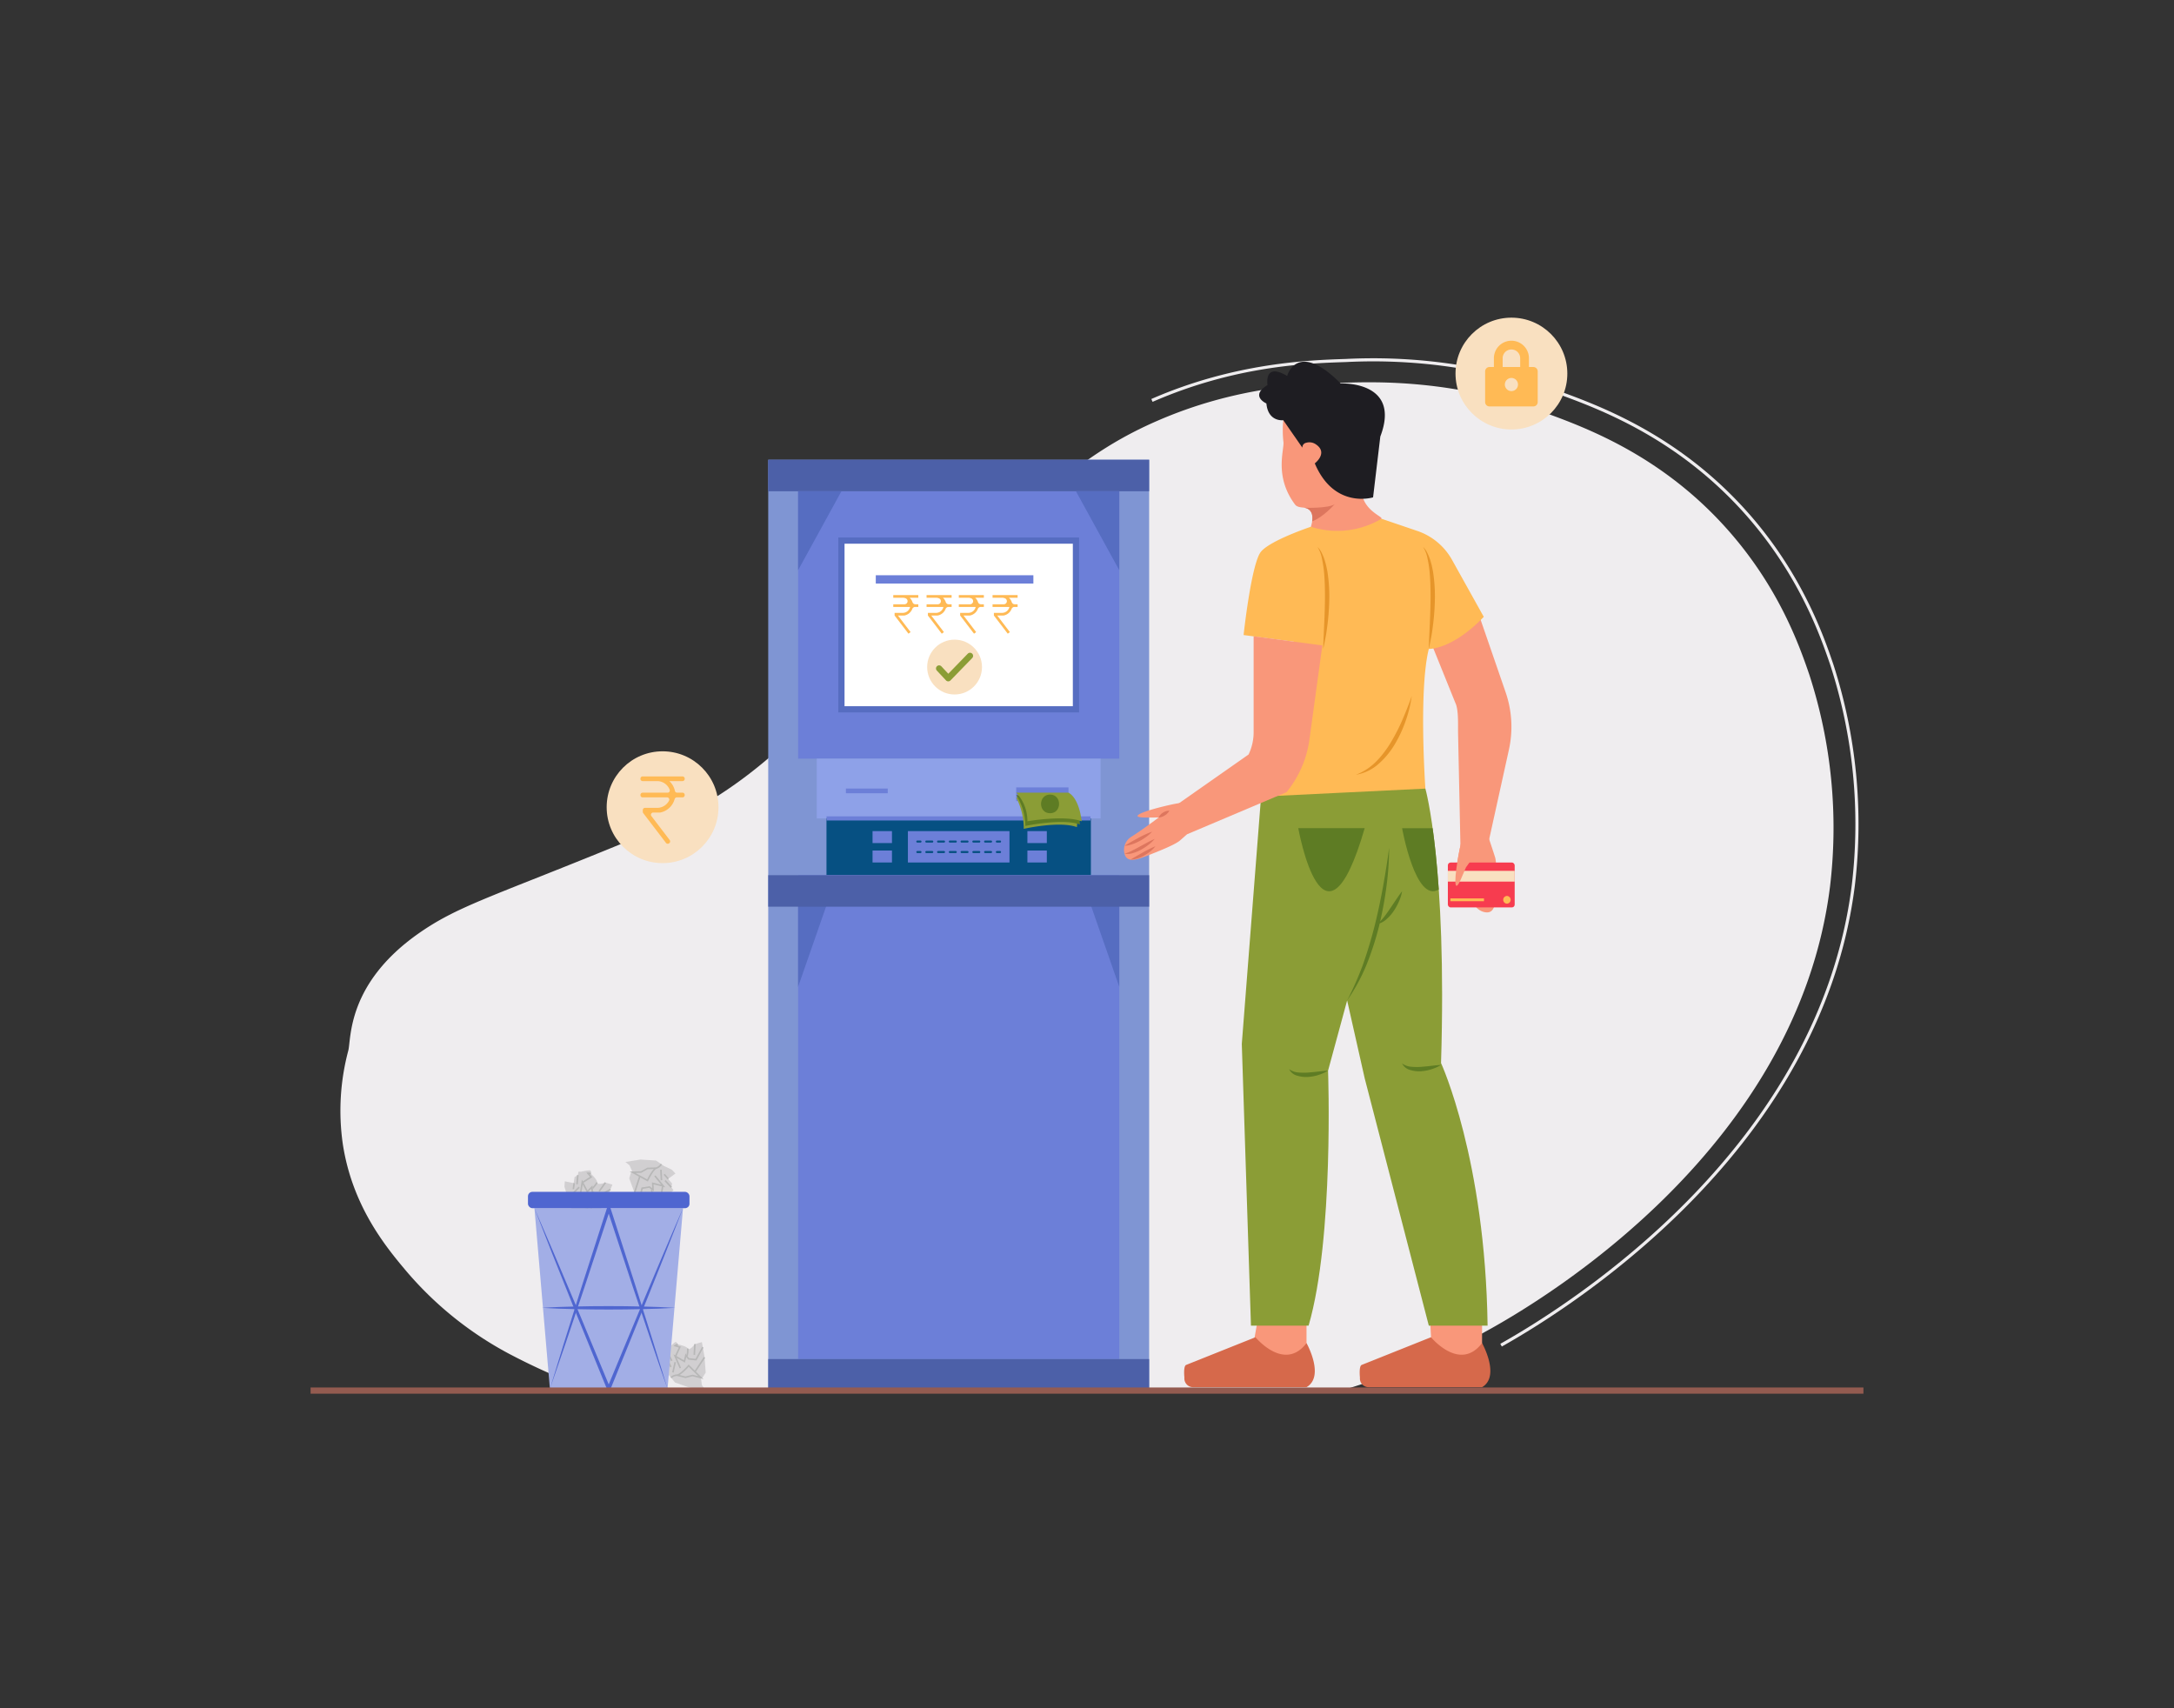 <svg id="Layer_1" data-name="Layer 1" xmlns="http://www.w3.org/2000/svg" viewBox="0 0 700 550"><rect x="0" y="0" width="700" height="550" fill="#333333" stroke="none"/><title>withdrawing money from atm</title><path d="M431.978,447.723c16.25-5.08,30.83-10.27,48.37-20.12,18.09-10.16,98.45-58.51,108.9-142.19a159.615,159.615,0,0,0-6.66-68.16c-3.23-9.47-9.93-28.49-26.84-47.3-20.7-23.04-44.32-31.97-58.17-37.02-29.14-10.63-53.58-10.07-65.22-9.69-12.56.41-34.73,1.33-59.93,12.34-16.44,7.18-26.66,15.37-41.72,27.61-23.86,19.41-27,27.49-68.74,67.57-11.46,11-20.88,19.67-35.26,28.21-9.97,5.92-18.03,9.23-32.9,15.27-36.55,14.85-46.957,17.857-58.917,26.217-23.26,16.27-21.753,34.013-22.753,37.833a75.127,75.127,0,0,0-1.77,29.97c3.05,20.07,13.86,33.19,20.57,41.13a113.098,113.098,0,0,0,32.9,26.44,210.247,210.247,0,0,0,26.96,11.89Z" fill="#efedef"/><path d="M483.569,433.537l-.49-.871C506.979,419.239,585.776,368.903,596.256,284.93a166.238,166.238,0,0,0-6.914-70.772c-2.977-8.731-9.949-29.18-27.848-49.096-21.92-24.392-46.945-33.519-60.39-38.422A174.059,174.059,0,0,0,433.358,116.571c-12.425.404-35.551,1.156-62.243,12.811l-.4-.916c26.868-11.731,51.009-12.517,62.61-12.895a175.048,175.048,0,0,1,68.122,10.129c13.526,4.934,38.704,14.116,60.792,38.693,18.035,20.067,25.054,40.651,28.051,49.441a167.306,167.306,0,0,1,6.959,71.218C586.711,369.492,507.573,420.053,483.569,433.537Z" fill="#efedef"/><rect x="247.359" y="148.021" width="122.653" height="299.702" fill="#7f95d3"/><polygon points="477.204 421.854 477.204 437.098 461.212 438.512 460.56 426.609 477.204 421.854" fill="#f9977a"/><polygon points="420.681 421.854 420.681 437.098 402.808 437.098 404.708 426.418 420.681 421.854" fill="#f9977a"/><path d="M474.413,263.727s-2.971,2.236-4.542,10.285-1.951,14.551.423,9.279l1.742-4.047s1.549,6.409,2.138,10.308a4.883,4.883,0,0,0,4.05,4.166c1.941.275,3.209-.655,3.402-5.266.289-6.896.244-10.547-.183-12.271-.148-.597-2.27-6.926-2.27-6.926Z" fill="#f9977a"/><path d="M458.217,200.572,468.585,226.254c1.122,2.218.841,7.297.893,9.782l.764,36.276,9.068-1.269,6.55-29.711a34.044,34.044,0,0,0-1.062-18.429l-8.755-25.385Z" fill="#f9977a"/><path d="M444.822,167.019c.535-.713-6.145-2.704-6.39-9.094-.368-9.564,3.687-22.981,3.687-22.981H413.238a32.442,32.442,0,0,0,0,7.251c.407,2.44-3.129,11.053,3.751,20.253.587.785,1.745.887,2.721.987,1.559.16,3.924,1.175,2.376,6.165C422.087,169.6,435.236,179.8,444.822,167.019Z" fill="#f9977a"/><path d="M477.758,198.603l-10.221-18.346a20.232,20.232,0,0,0-11.16-9.308l-11.555-3.93a27.926,27.926,0,0,1-22.735,2.581s-12.904,4.301-16.038,7.988-5.63,26.876-5.63,26.876l16.202,2.135L406.049,256.486s42.214,11.429,52.906-2.581c0,0-2.212-31.707,1.106-44.979C460.061,208.926,467.435,209.294,477.758,198.603Z" fill="#ffba55"/><path d="M458.955,253.905s7.005,24.702,5.039,88.358c0,0,14.255,30.972,14.993,84.554H460.061l-20.646-79.635L433.762,322.111l-6.145,22.612s1.966,53.828-6.268,82.093h-18.557l-2.949-90.696,6.206-79.635Z" fill="#8b9d36"/><path d="M415.082,344.232a4.023,4.023,0,0,0,2.681,2.126,9.812,9.812,0,0,0,3.445.381,14.458,14.458,0,0,0,6.409-2.015c-1.143.029-2.224.184-3.304.303-1.076.13-2.138.224-3.191.308a19.085,19.085,0,0,1-3.118-.043A5.597,5.597,0,0,1,415.082,344.232Z" fill="#5e7c24"/><path d="M451.458,342.395a4.023,4.023,0,0,0,2.681,2.126,9.815,9.815,0,0,0,3.445.381,14.458,14.458,0,0,0,6.409-2.015c-1.143.029-2.224.184-3.303.303-1.076.13-2.138.224-3.191.308a19.069,19.069,0,0,1-3.117-.043A5.596,5.596,0,0,1,451.458,342.395Z" fill="#5e7c24"/><path d="M447.28,272.953c-.54,4.26-1.241,8.482-1.99,12.687-.778,4.201-1.654,8.378-2.691,12.513-1.039,4.135-2.287,8.208-3.683,12.235a100.151,100.151,0,0,1-5.154,11.723,60.852,60.852,0,0,0,6.177-11.327,96.523,96.523,0,0,0,4.022-12.287A119.228,119.228,0,0,0,446.37,285.811,96.419,96.419,0,0,0,447.28,272.953Z" fill="#5e7c24"/><path d="M451.458,286.963c-1.423,1.815-2.573,3.694-3.824,5.495-.616.905-1.228,1.806-1.902,2.654a16.249,16.249,0,0,1-2.254,2.42,6.652,6.652,0,0,0,3.05-1.663,13.278,13.278,0,0,0,2.27-2.62,17.976,17.976,0,0,0,1.646-3.008A13.88,13.88,0,0,0,451.458,286.963Z" fill="#5e7c24"/><path d="M439.415,266.641H418.031S426.142,312.357,439.415,266.641Z" fill="#5e7c24"/><path d="M463.266,286.378c-7.489,4.594-11.808-19.733-11.808-19.733H461.289C461.978,271.619,462.698,278.132,463.266,286.378Z" fill="#5e7c24"/><path d="M477.204,446.629H440.683a2.813,2.813,0,0,1-2.799-3.096s-.408-3.688.564-4.076l22.316-8.915s9.276,11.309,16.44,1.882C477.204,432.425,483.205,443.118,477.204,446.629Z" fill="#d6694b"/><path d="M420.681,446.629H384.161a2.813,2.813,0,0,1-2.799-3.096s-.408-3.688.564-4.076l22.316-8.915s9.276,11.309,16.44,1.882C420.681,432.425,426.683,443.118,420.681,446.629Z" fill="#d6694b"/><path d="M388.554,259.136s-3.294-1.87-11.454-.075S362.711,263.137,368.6,263.218l4.489-.012s-5.361,4.046-8.767,6.177a4.974,4.974,0,0,0-2.252,5.474c.531,1.926,1.913,2.734,6.301,1.044,6.562-2.526,9.956-4.048,11.394-5.146.498-.38,5.553-4.93,5.553-4.93Z" fill="#f9977a"/><path d="M376.521,261.023a3.634,3.634,0,0,0-2.028.595,3.404,3.404,0,0,0-1.404,1.588,4.288,4.288,0,0,0,1.975-.679A4.056,4.056,0,0,0,376.521,261.023Z" fill="#dd765e"/><path d="M370.981,267.768a31.557,31.557,0,0,0-4.558,2.072c-1.458.788-2.858,1.588-4.326,2.467a8.278,8.278,0,0,0,2.51-.5,15.91,15.91,0,0,0,2.322-1.019,18.735,18.735,0,0,0,2.138-1.344A12.2,12.2,0,0,0,370.981,267.768Z" fill="#dd765e"/><path d="M371.802,270.105c-1.718.743-3.276,1.648-4.859,2.497-.781.444-1.574.851-2.368,1.252a13.18,13.18,0,0,1-2.505,1.004,5.573,5.573,0,0,0,2.807-.221,13.039,13.039,0,0,0,2.581-1.091,17.818,17.818,0,0,0,2.32-1.528A12.794,12.794,0,0,0,371.802,270.105Z" fill="#dd765e"/><path d="M372.045,272.461a35.139,35.139,0,0,0-4.098,2.021l-1.954,1.115c-.653.376-1.306.747-1.971,1.185a9.866,9.866,0,0,0,4.447-1.361A11.872,11.872,0,0,0,372.045,272.461Z" fill="#dd765e"/><path d="M403.653,204.87v30.879a16.604,16.604,0,0,1-1.634,7.182l-22.825,15.987,3.06,9.673,31.991-13.539a34.044,34.044,0,0,0,7.372-16.924l4.156-30.309Z" fill="#f9977a"/><path d="M442.112,160.132s-12.499,3.906-18.766-10.939c0,0,4.397-3.351.399-6.092a3.651,3.651,0,0,0-3.213-.527,1.491,1.491,0,0,0-1.18,1.569l-6.149-8.852s-4.87.673-5.443-5.395c0,0-5.473-2.387.37-5.925,0,0-1.294-7.471,6.324-2.921,0,0,3.126-11.768,17.215,2.408,0,0,19.656-.934,12.775,17.089Z" fill="#1e1d22"/><path d="M458.218,176.113a10.555,10.555,0,0,1,1.448,3.838,37.374,37.374,0,0,1,.635,4.065c.262,2.738.314,5.497.319,8.257-.018,2.763-.109,5.529-.227,8.302-.118,2.774-.272,5.55-.332,8.351.321-1.362.552-2.739.831-4.112.253-1.376.414-2.765.595-4.152a78,78,0,0,0,.539-8.385,51.486,51.486,0,0,0-.642-8.411c-.149-.693-.271-1.388-.441-2.074-.206-.681-.355-1.37-.619-2.033a15.548,15.548,0,0,0-.856-1.946A5.799,5.799,0,0,0,458.218,176.113Z" fill="#e6952a"/><path d="M424.218,176.113a10.553,10.553,0,0,1,1.448,3.838,37.437,37.437,0,0,1,.635,4.065c.262,2.738.314,5.497.319,8.257-.018,2.763-.109,5.529-.227,8.302-.118,2.774-.272,5.55-.331,8.351.321-1.362.552-2.739.831-4.112.253-1.376.414-2.765.594-4.152a77.936,77.936,0,0,0,.539-8.385,51.473,51.473,0,0,0-.642-8.411c-.149-.693-.271-1.388-.441-2.074-.206-.681-.356-1.37-.619-2.033a15.548,15.548,0,0,0-.856-1.946A5.799,5.799,0,0,0,424.218,176.113Z" fill="#e6952a"/><path d="M454.56,224.095c-.886,2.57-1.892,5.073-2.95,7.538a61.665,61.665,0,0,1-3.628,7.138,34.053,34.053,0,0,1-2.206,3.307,25.937,25.937,0,0,1-2.575,3.006,18.218,18.218,0,0,1-6.617,4.361,14.558,14.558,0,0,0,7.363-3.555,26.046,26.046,0,0,0,5.241-6.395,40.654,40.654,0,0,0,3.441-7.462A39.835,39.835,0,0,0,454.56,224.095Z" fill="#e6952a"/><path d="M429.732,162.362s-3.682,4.207-7.247,5.494c.487-3.231-1.152-4.152-2.476-4.375h0S427.453,163.755,429.732,162.362Z" fill="#dd765e"/><rect x="466.193" y="277.705" width="21.515" height="14.451" rx="0.898" fill="#f73c4f"/><rect x="466.193" y="280.383" width="21.515" height="3.463" fill="#f9e0c0"/><rect x="467.003" y="289.258" width="10.824" height="0.9" fill="#ffba55"/><path d="M485.215,290.955a1.247,1.247,0,0,0,0-2.492,1.247,1.247,0,0,0,0,2.492Z" fill="#ffba55"/><path d="M474.413,263.727s-2.971,2.236-4.542,10.285-1.951,14.551.423,9.279l1.742-4.047,7.137-9.989Z" fill="#f9977a"/><rect x="256.979" y="158.166" width="103.413" height="86.097" fill="#6c7fd8"/><rect x="270.928" y="174.053" width="75.516" height="54.323" fill="#fff"/><rect x="262.991" y="244.264" width="91.388" height="19.24" fill="#8ea1e8"/><rect x="266.118" y="263.503" width="85.135" height="18.278" fill="#065082"/><rect x="256.979" y="281.781" width="103.413" height="155.797" fill="#6c7fd8"/><rect x="247.359" y="437.577" width="122.653" height="10.145" fill="#4c60a8"/><rect x="247.359" y="148.021" width="122.653" height="10.145" fill="#4c60a8"/><rect x="292.332" y="267.592" width="32.707" height="10.101" fill="#6c7fd8"/><rect x="272.371" y="253.883" width="13.468" height="1.516" fill="#6c7fd8"/><rect x="330.811" y="267.592" width="6.253" height="3.848" fill="#6c7fd8"/><rect x="330.811" y="273.844" width="6.253" height="3.848" fill="#6c7fd8"/><rect x="280.948" y="267.592" width="6.253" height="3.848" fill="#6c7fd8"/><rect x="280.948" y="273.844" width="6.253" height="3.848" fill="#6c7fd8"/><rect x="281.991" y="185.209" width="50.744" height="2.672" fill="#6c7fd8"/><path d="M296.38,271.289h-1.002a.334.334,0,1,1,0-.668h1.002a.334.334,0,0,1,0,.668Z" fill="#065082"/><path d="M319.097,271.289h-1.893a.334.334,0,1,1,0-.668h1.893a.334.334,0,0,1,0,.668Zm-3.786,0h-1.893a.334.334,0,0,1,0-.668h1.893a.334.334,0,1,1,0,.668Zm-3.786,0h-1.894a.334.334,0,1,1,0-.668H311.525a.334.334,0,0,1,0,.668Zm-3.786,0h-1.894a.334.334,0,0,1,0-.668h1.894a.334.334,0,0,1,0,.668Zm-3.786,0h-1.894a.334.334,0,0,1,0-.668h1.894a.334.334,0,1,1,0,.668Zm-3.786,0h-1.894a.334.334,0,1,1,0-.668h1.894a.334.334,0,1,1,0,.668Z" fill="#065082"/><path d="M321.993,271.289h-1.002a.334.334,0,0,1,0-.668h1.002a.334.334,0,1,1,0,.668Z" fill="#065082"/><path d="M296.38,274.664h-1.002a.334.334,0,1,1,0-.668h1.002a.334.334,0,0,1,0,.668Z" fill="#065082"/><path d="M319.097,274.664h-1.893a.334.334,0,1,1,0-.668h1.893a.334.334,0,0,1,0,.668Zm-3.786,0h-1.893a.334.334,0,0,1,0-.668h1.893a.334.334,0,1,1,0,.668Zm-3.786,0h-1.894a.334.334,0,1,1,0-.668H311.525a.334.334,0,0,1,0,.668Zm-3.786,0h-1.894a.334.334,0,0,1,0-.668h1.894a.334.334,0,0,1,0,.668Zm-3.786,0h-1.894a.334.334,0,0,1,0-.668h1.894a.334.334,0,1,1,0,.668Zm-3.786,0h-1.894a.334.334,0,1,1,0-.668h1.894a.334.334,0,1,1,0,.668Z" fill="#065082"/><path d="M321.993,274.664h-1.002a.334.334,0,0,1,0-.668h1.002a.334.334,0,1,1,0,.668Z" fill="#065082"/><polygon points="256.979 158.166 270.928 158.166 256.979 183.585 256.979 158.166" fill="#566dc1"/><polygon points="360.392 158.166 346.443 158.166 360.392 183.585 360.392 158.166" fill="#566dc1"/><polygon points="256.979 291.168 266.238 291.168 256.979 317.728 256.979 291.168" fill="#566dc1"/><polygon points="360.392 291.168 351.133 291.168 360.392 317.728 360.392 291.168" fill="#566dc1"/><rect x="266.118" y="262.835" width="85.016" height="1.336" fill="#6c7fd8"/><rect x="327.204" y="253.516" width="16.835" height="4.402" fill="#6c7fd8"/><path d="M327.204,256.786a21.968,21.968,0,0,1,2.435,10.071s11.574-2.625,17.105-.541c0,0,.902-6.981-2.706-8.972Z" fill="#8b9d36"/><path d="M327.204,256.005a18.319,18.319,0,0,1,2.946,9.92s12.025-2.535,17.556-.451c0,0-.06-6.921-3.668-8.912Z" fill="#5e7c24"/><path d="M327.204,255.206a13.267,13.267,0,0,1,3.607,9.219s11.945-2.084,17.476,0c0,0-.641-7.228-4.249-9.219Z" fill="#8b9d36"/><path d="M338.106,261.837c3.869,0,3.875-6.012,0-6.012-3.869,0-3.875,6.012,0,6.012Z" fill="#5e7c24"/><rect x="247.359" y="281.781" width="122.653" height="10.145" fill="#4c60a8"/><path d="M347.445,229.378H269.926V173.051h77.519Zm-75.515-2.004H345.441V175.055H271.93Z" fill="#566dc1"/><path d="M306.409,191.596h-8.065v.855h3.048a2.419,2.419,0,0,1,1.046.236.999.999,0,0,1-.49,1.873h-3.603v.855h5.427a2.44,2.44,0,0,1-2.379,1.909h-2.62v.852l4.467,5.851.68-.519-4.07-5.329,1.947,0a1.119,1.119,0,0,0,.296-.038,3.438,3.438,0,0,0,2.373-2.072.999.999,0,0,1,.931-.655h1.013v-.855h-.94a1.001,1.001,0,0,1-.947-.703,3.268,3.268,0,0,0-.801-1.297c-.038-.038-.08-.072-.119-.108h2.808Z" fill="#ffba55"/><path d="M295.686,191.596h-8.065v.855h3.048a2.419,2.419,0,0,1,1.046.236.999.999,0,0,1-.49,1.873h-3.603v.855h5.427a2.44,2.44,0,0,1-2.379,1.909h-2.62v.852l4.467,5.851.68-.519-4.07-5.329,1.947,0a1.119,1.119,0,0,0,.296-.038,3.438,3.438,0,0,0,2.373-2.072.999.999,0,0,1,.931-.655h1.013v-.855h-.94a1.001,1.001,0,0,1-.947-.703,3.268,3.268,0,0,0-.801-1.297c-.038-.038-.08-.072-.119-.108h2.808Z" fill="#ffba55"/><path d="M316.79,191.596h-8.065v.855h3.048a2.419,2.419,0,0,1,1.046.236.999.999,0,0,1-.49,1.873h-3.603v.855h5.427a2.44,2.44,0,0,1-2.379,1.909h-2.62v.852l4.467,5.851.68-.519-4.07-5.329,1.947,0a1.119,1.119,0,0,0,.296-.038,3.438,3.438,0,0,0,2.373-2.072.999.999,0,0,1,.931-.655h1.013v-.855h-.94a1.001,1.001,0,0,1-.947-.703,3.268,3.268,0,0,0-.801-1.297c-.038-.038-.08-.072-.119-.108h2.808Z" fill="#ffba55"/><path d="M327.654,191.596h-8.065v.855h3.048a2.419,2.419,0,0,1,1.046.236.999.999,0,0,1-.49,1.873h-3.603v.855h5.427a2.44,2.44,0,0,1-2.379,1.909h-2.62v.852l4.467,5.851.68-.519-4.07-5.329,1.947,0a1.119,1.119,0,0,0,.296-.038,3.438,3.438,0,0,0,2.373-2.072.999.999,0,0,1,.931-.655h1.013v-.855h-.94a1.001,1.001,0,0,1-.947-.703,3.268,3.268,0,0,0-.801-1.297c-.038-.038-.08-.072-.119-.108h2.808Z" fill="#ffba55"/><circle cx="307.363" cy="214.773" r="8.828" fill="#f9e0c0"/><path d="M305.326,219.377H305.316a.999.999,0,0,1-.721-.317l-2.926-3.134a1.0 1,0,1,1,1.461-1.365l2.21,2.366,6.268-6.455a1,1,0,1,1,1.436,1.393l-7,7.209A.999.999,0,0,1,305.326,219.377Z" fill="#8b9d36"/><circle cx="486.658" cy="120.278" r="18.001" fill="#f9e0c0"/><path d="M493.712,118.163h-1.412v-2.823a5.642,5.642,0,0,0-11.284,0v2.823h-1.412a1.409,1.409,0,0,0-1.412,1.412v9.877a1.405,1.405,0,0,0,1.412,1.407h14.108a1.405,1.405,0,0,0,1.412-1.407v-9.877A1.409,1.409,0,0,0,493.712,118.163Zm-7.054,7.757a2.115,2.115,0,1,1,2.115-2.115A2.115,2.115,0,0,1,486.658,125.921Zm2.823-7.757h-5.647v-2.823a2.823,2.823,0,1,1,5.647,0Z" fill="#ffba55"/><circle cx="213.342" cy="259.896" r="18.001" fill="#f9e0c0"/><path d="M187.09,377.254a18.332,18.332,0,0,1,2.741-.452c.683.025.413,1.078.413,1.078s2.041,1.839,2.015,2.836,2.688.038,2.688.038l2.237.656-1.723,4.253-2.49,4.687-1.768.85-.417-.307-1.012,2.216.101,1.701-3.849-3.108-3.102-3.941-.388-3.029-.797-2.678.122-1.716,2.85.587.285-1.938,1.06-.649.219-1.115Z" fill="#d1cfd1"/><path d="M190.963,382.771l-.229-.445a14.101,14.101,0,0,0,1.318-1.749l.414.279A10.351,10.351,0,0,1,190.963,382.771Z" fill="#b7b7b7"/><path d="M187.662,380.96l-.27-.422,2.562-1.634-1.149-1.359.455-.059a3.163,3.163,0,0,1,1.061.156l-.154.477c-.06-.02-.165-.05-.286-.077l.826.976Z" fill="#b7b7b7"/><polygon points="193.124 383.717 192.717 383.426 194.744 380.609 195.15 380.9 193.124 383.717" fill="#b7b7b7"/><rect x="190.056" y="386.856" width="5.464" height="0.5" transform="translate(-140.603 111.663) rotate(-23.962)" fill="#b7b7b7"/><rect x="183.614" y="381.64" width="1.945" height="0.5" transform="matrix(0.129, -0.992, 0.992, 0.129, -217.902, 515.736)" fill="#b7b7b7"/><rect x="184.435" y="379.568" width="2.974" height="0.5" transform="translate(-209.062 530.87) rotate(-84.846)" fill="#b7b7b7"/><polygon points="184.265 384.805 183.912 384.452 186.307 382.062 186.661 382.416 184.265 384.805" fill="#b7b7b7"/><path d="M191.241,391.747l-2.479-2.659-2.258-.777-1.935-2.019a2.954,2.954,0,0,0-1.857-.317l-.097-.49a3.392,3.392,0,0,1,2.242.398c.626.383,3.161-.158,4.614-.592l.255-.076Zm-4.419-3.827,2.262.78,1.247,1.338-.972-4.194a16.618,16.618,0,0,1-3.894.661Z" fill="#b7b7b7"/><polygon points="192.529 385.461 190.468 383.81 190.373 382.756 189.043 384.063 187.62 381.363 187.094 384.797 186.6 384.721 187.354 379.787 189.171 383.235 190.775 381.661 190.947 383.552 192.582 384.862 196.434 382.744 196.674 383.181 192.529 385.461" fill="#b7b7b7"/><path d="M216.285,383.779a18.333,18.333,0,0,1-1.496,2.341c-.475.491-1.079-.413-1.079-.413s-2.732.289-3.456-.396-1.824,1.974-1.824,1.974l-1.983,1.226-2.012-4.124-1.823-4.984.549-1.883.507-.105-.972-2.234-1.333-1.062,4.884-.786,5.005.326,2.513,1.736,2.525,1.196,1.195,1.238-2.341,1.728,1.251,1.507-.226,1.223.683.908Z" fill="#d1cfd1"/><path d="M210.013,385.372a10.255,10.255,0,0,1-.419-2.398l.482.129a14.103,14.103,0,0,0,.421,2.148Z" fill="#b7b7b7"/><path d="M213.838,385.922l-.252-.432c.055-.032.147-.09.249-.162l-1.278-.038.59-3.562.494.082-.498,2.998,1.78.053-.261.378A3.01,3.01,0,0,1,213.838,385.922Z" fill="#b7b7b7"/><rect x="207.81" y="383.855" width="0.5" height="3.47" transform="translate(-77.75 53.504) rotate(-12.366)" fill="#b7b7b7"/><rect x="202.416" y="381.184" width="5.464" height="0.501" transform="translate(-220.931 459.115) rotate(-72.06)" fill="#b7b7b7"/><rect x="214.26" y="377.846" width="0.5" height="1.946" transform="translate(-195.108 231.401) rotate(-40.685)" fill="#b7b7b7"/><polygon points="215.986 382.457 213.963 380.278 214.33 379.938 216.353 382.117 215.986 382.457" fill="#b7b7b7"/><polygon points="212.732 380.01 212.555 376.631 213.055 376.606 213.232 379.985 212.732 380.01" fill="#b7b7b7"/><path d="M208.602,380.421l-5.872-3.239,3.635-.067,2.088-1.16,2.794-.091a2.945,2.945,0,0,0,1.478-1.169l.43.256a3.403,3.403,0,0,1-1.796,1.402c-.703.207-1.994,2.458-2.643,3.828ZM204.609,377.647l3.771,2.08a15.576,15.576,0,0,1,2.11-3.338l-1.959.063-2.093,1.161Z" fill="#b7b7b7"/><polygon points="205.958 387.063 205.471 386.95 206.546 382.341 209.151 381.912 209.999 382.544 209.916 380.682 212.875 381.427 210.671 378.742 211.057 378.425 214.224 382.283 210.445 381.331 210.546 383.578 209.022 382.439 206.956 382.781 205.958 387.063" fill="#b7b7b7"/><path d="M215.244,434.025a18.332,18.332,0,0,1,2.071-1.851c.59-.345.927.689.927.689s2.709.458,3.221,1.313,2.289-1.409,2.289-1.409l2.24-.646.825,4.514.412,5.291-1.036,1.666-.517-.035.334,2.413.997,1.382-4.915-.56-4.732-1.664-1.952-2.349-2.108-1.833-.817-1.514,2.721-1.033-.798-1.788.547-1.117-.413-1.058Z" fill="#d1cfd1"/><path d="M221.471,436.605l-.432-.254a14.088,14.088,0,0,0,.175-2.182l.5.014A10.399,10.399,0,0,1,221.471,436.605Z" fill="#b7b7b7"/><path d="M217.713,436.846l-.453-.211,1.288-2.754-1.7-.53.353-.294a3.026,3.026,0,0,1,.979-.437l.125.484c-.061.016-.166.047-.284.089l1.223.381Z" fill="#b7b7b7"/><polygon points="223.804 436.246 223.304 436.216 223.503 432.751 224.003 432.781 223.804 436.246" fill="#b7b7b7"/><polygon points="224.034 441.701 223.618 441.423 226.639 436.871 227.055 437.148 224.034 441.701" fill="#b7b7b7"/><polygon points="215.801 440.267 214.978 438.504 215.431 438.293 216.254 440.056 215.801 440.267" fill="#b7b7b7"/><polygon points="216.092 438.251 214.73 435.608 215.175 435.379 216.538 438.022 216.092 438.251" fill="#b7b7b7"/><rect x="215.344" y="439.958" width="3.384" height="0.5" transform="translate(-259.968 555.773) rotate(-77.374)" fill="#b7b7b7"/><path d="M226.518,444.033l-3.517-.916-2.264.569-2.775-.68a2.92,2.92,0,0,0-1.737.727l-.346-.361a3.4,3.4,0,0,1,2.106-.866c.733-.01,2.583-1.83,3.577-2.975l.174-.201Zm-7.686-1.328,1.903.466,2.268-.569,1.831.477-3.07-3.02A15.599,15.599,0,0,1,218.833,442.705Z" fill="#b7b7b7"/><polygon points="218.836 440.59 216.826 436.022 220.209 437.958 220.717 435.768 221.878 437.273 223.959 437.502 226.076 433.648 226.513 433.888 224.236 438.036 221.612 437.748 220.965 436.909 220.543 438.725 217.894 437.209 219.293 440.389 218.836 440.59" fill="#b7b7b7"/><polygon points="177.065 447.172 214.937 447.172 219.921 388.994 172.081 388.994 177.065 447.172" fill="#a2aee6"/><path d="M214.937,447.172c-2.94-9.766-5.995-19.496-9.068-29.219-1.515-4.869-3.105-9.713-4.659-14.569l-4.687-14.56a.549.549,0,0,0-1.045,0l-4.688,14.559c-1.553,4.856-3.146,9.7-4.66,14.568l-4.588,14.592L177.065,447.172l4.99-14.461,4.88-14.497c1.642-4.827,3.205-9.68,4.808-14.52l4.781-14.529h-1.045l4.781,14.529c1.601,4.84,3.168,9.692,4.809,14.52C208.309,427.883,211.566,437.546,214.937,447.172Z" fill="#4f66d0"/><path d="M219.921,388.994c-4.196,9.61-8.281,19.266-12.349,28.929l-6.052,14.515L195.493,446.963h1.016L190.484,432.437c-2.017-4.838-3.996-9.692-6.052-14.515l-6.122-14.486-6.229-14.442,5.731,14.647,5.838,14.603c1.931,4.874,3.939,9.716,5.908,14.574l5.935,14.563a.549.549,0,0,0,1.016,0l5.934-14.563,5.907-14.574C212.256,408.514,216.144,398.777,219.921,388.994Z" fill="#4f66d0"/><path d="M217.429,421.073c-3.571-.227-7.143-.333-10.714-.421-3.571-.101-7.143-.115-10.714-.129-3.571.012-7.143.027-10.714.127l-5.357.153c-1.786.091-3.571.145-5.357.27,1.786.125,3.571.178,5.357.27l5.357.153c3.571.1,7.143.114,10.714.127,3.571-.014,7.143-.028,10.714-.129C210.286,421.406,213.858,421.3,217.429,421.073Z" fill="#4f66d0"/><rect x="170" y="383.736" width="52.002" height="5.258" rx="1.42" transform="translate(392.002 772.73) rotate(-180)" fill="#4f66d0"/><path d="M220.468,250.69a.71.71,0,0,0-.71-.71H206.925a.71.71,0,0,0-.71.71v.091a.71.71,0,0,0,.71.71h4.677a4.311,4.311,0,0,1,4.03,2.794.707.707,0,0,1-.678.933H206.925a.71.71,0,0,0-.71.71v.091a.71.71,0,0,0,.71.71H214.794a.717.717,0,0,1,.627,1.054,4.308,4.308,0,0,1-3.82,2.32h-3.921a.71.71,0,0,0-.71.71v.556a.71.71,0,0,0,.146.431l7.319,9.585a.71.71,0,0,0,.995.134l.072-.055a.71.71,0,0,0,.134-.995l-5.89-7.713a.71.71,0,0,1,.564-1.141h2.169a.817.817,0,0,0,.199-.024,6.043,6.043,0,0,0,4.545-4.297.728.728,0,0,1,.695-.564h1.841a.71.71,0,0,0,.71-.71v-.091a.71.71,0,0,0-.71-.71h-1.724a.73.73,0,0,1-.725-.566,5.762,5.762,0,0,0-1.593-2.969c-.068-.068-.141-.128-.211-.191h4.253a.71.71,0,0,0,.71-.71Z" fill="#ffba55"/><rect x="100" y="446.722" width="500" height="2" fill="#935b50"/></svg>